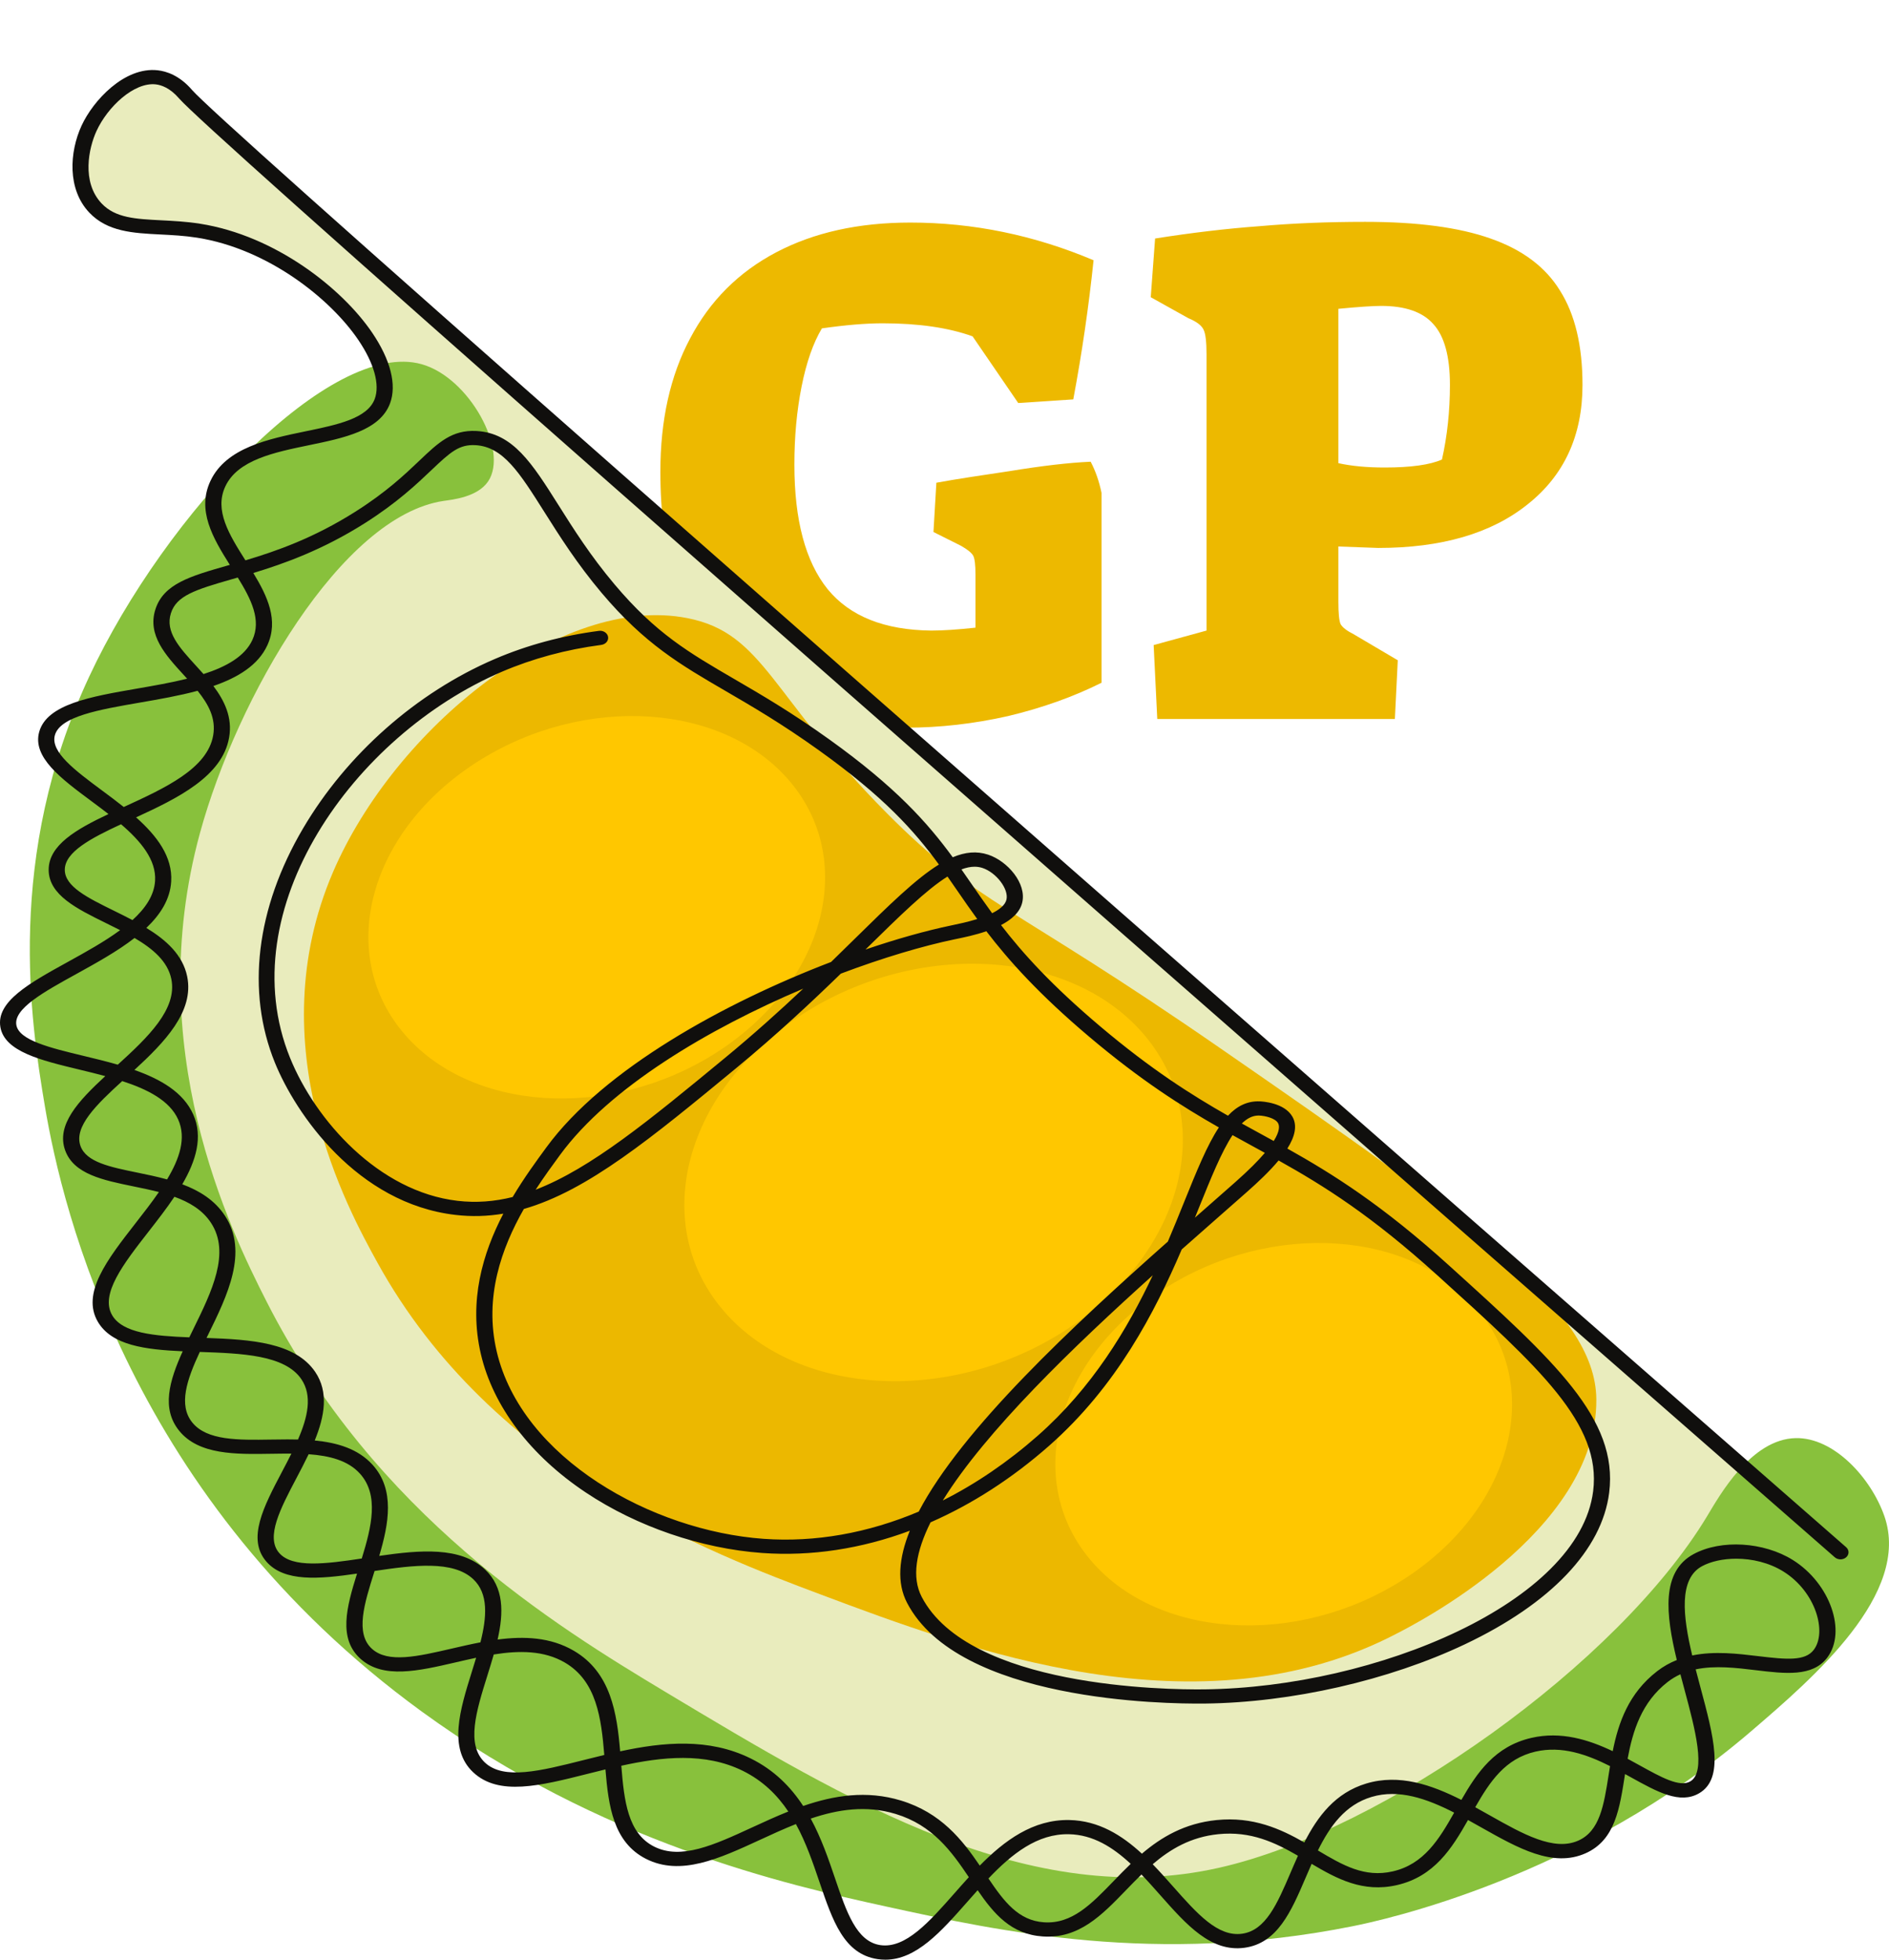 <svg width="297" height="308" viewBox="0 0 297 308" fill="none" xmlns="http://www.w3.org/2000/svg">
<path d="M142.437 114.367C129.605 114.367 119.962 110.988 113.507 104.23C107.053 97.472 103.826 87.449 103.826 74.161C103.826 66.037 105.383 59.051 108.496 53.204C111.609 47.282 116.127 42.764 122.05 39.651C127.972 36.537 134.996 34.981 143.121 34.981C152.992 34.981 162.597 36.955 171.936 40.903C171.177 48.193 170.114 55.482 168.747 62.772L160.091 63.341L152.916 52.863C149.119 51.496 144.411 50.812 138.792 50.812C136.135 50.812 132.946 51.078 129.225 51.61C127.858 53.888 126.795 56.925 126.036 60.721C125.277 64.518 124.897 68.618 124.897 73.022C124.897 81.754 126.643 88.284 130.136 92.612C133.629 96.865 139.058 99.029 146.424 99.105C148.246 99.105 150.562 98.953 153.371 98.649L153.371 90.335C153.371 88.816 153.257 87.829 153.03 87.373C152.802 86.918 152.156 86.386 151.093 85.779L146.765 83.615L147.221 75.87L149.84 75.414C150.676 75.262 153.637 74.807 158.724 74.047C163.812 73.212 168.064 72.719 171.481 72.567C172.24 74.009 172.81 75.642 173.189 77.464L173.189 107.305C168.785 109.507 163.888 111.254 158.497 112.544C153.105 113.759 147.752 114.367 142.437 114.367ZM181.384 101.383L189.698 99.105L189.698 55.71C189.698 53.736 189.546 52.445 189.242 51.837C188.939 51.154 188.141 50.547 186.851 50.015L180.928 46.712L181.611 37.486C187.382 36.575 192.849 35.93 198.012 35.55C203.176 35.095 208.719 34.867 214.641 34.867C222.842 34.867 229.41 35.74 234.346 37.486C239.357 39.233 243.002 41.966 245.28 45.687C247.633 49.408 248.81 54.343 248.81 60.494C248.81 68.466 245.925 74.731 240.154 79.287C234.459 83.842 226.639 86.12 216.692 86.12L210.427 85.893L210.427 94.549C210.427 96.371 210.541 97.548 210.769 98.079C211.073 98.611 211.756 99.143 212.819 99.674L219.767 103.774L219.311 113L181.953 113L181.384 101.383ZM217.717 73.478C221.817 73.478 224.816 73.06 226.714 72.225C227.55 68.504 227.967 64.594 227.967 60.494C227.967 56.014 227.094 52.825 225.348 50.926C223.677 49.028 220.944 48.079 217.147 48.079C215.856 48.079 213.616 48.231 210.427 48.535L210.427 72.794C212.477 73.25 214.907 73.478 217.717 73.478Z" fill="#EDB900"/>
<path d="M16.038 17.378C19.246 10.962 25.295 11.933 27.918 13.22L44.402 28.218L99.94 77.52L160.528 130.979L221.116 183.994L286.604 241.611C285.861 244.68 275.199 257.441 238.49 283.934C192.604 317.049 130.531 292.843 79.744 265.074C28.958 237.305 12.623 155.036 22.721 118.505C32.819 81.975 59.846 64.452 60.142 58.957C60.437 53.507 56.64 50.541 47.302 43.245L47.075 43.068C37.571 35.643 27.918 35.791 19.454 35.197C10.989 34.603 12.029 25.396 16.038 17.378Z" fill="#E9ECBD"/>
<path d="M108.116 97.158C88.189 93.21 62.033 114.556 52.363 137.052C40.594 164.426 54.715 190.049 59.333 198.427C77.411 231.232 112.015 244.215 129.024 250.597C152.004 259.218 188.632 272.96 219.624 256.734C221.869 255.558 251.156 240.922 250.984 219.909C250.87 205.827 231.16 191.916 191.746 164.671C158.873 141.945 153.804 142.259 139.477 127.846C121.15 109.407 120.146 99.542 108.116 97.158Z" fill="#ECB800"/>
<path d="M66.294 57.241C52.105 53.254 26.056 80.557 14.025 106.341C0.821 134.639 4.802 160.464 7.055 173.855C9.831 190.348 20.626 235.743 66.294 268.987C94.57 289.57 123.391 296.162 139.469 299.675C157.093 303.525 181.794 308.923 212.647 302.744C217.176 301.837 248.383 295.225 275.369 272.056C285.144 263.664 300.509 250.473 296.277 238.299C294.193 232.307 288.355 225.904 282.338 226.025C275.307 226.166 270.349 235.066 268.4 238.299C254.437 261.462 217.747 287.647 191.739 293.537C161.912 300.293 133.464 283.223 104.625 265.919C87.264 255.501 58.914 238.017 41.902 204.543C36.16 193.244 22.189 164.694 31.448 130.891C37.258 109.678 53.677 81.072 69.778 78.723C71.146 78.523 75.07 78.139 76.748 75.655C80.017 70.809 73.806 59.353 66.294 57.241" fill="#88C13C"/>
<path d="M171.259 244.95C181.65 257.562 203.762 259.039 220.646 248.249C237.53 237.459 242.794 218.489 232.402 205.877C222.011 193.264 199.899 191.787 183.014 202.576C166.131 213.368 160.867 232.338 171.259 244.95" fill="#FFC700"/>
<path d="M113.416 205.597C124.758 219.364 148.893 220.975 167.323 209.199C185.752 197.422 191.497 176.715 180.154 162.947C168.812 149.181 144.677 147.569 126.247 159.347C107.818 171.123 102.073 191.831 113.416 205.597" fill="#FFC700"/>
<path d="M63.253 162.129C73.644 174.741 95.757 176.22 112.641 165.429C129.526 154.638 134.788 135.668 124.396 123.056C114.005 110.444 91.893 108.967 75.008 119.758C58.124 130.547 52.861 149.517 63.253 162.129" fill="#FFC700"/>
<path d="M26.87 96.386C25.942 99.3 28.197 101.767 30.809 104.625C31.202 105.056 31.603 105.494 31.998 105.941C35.58 104.791 38.493 103.164 39.682 100.576C41.124 97.444 39.496 94.189 37.386 90.771C37.093 90.854 36.807 90.935 36.524 91.016C30.623 92.701 27.745 93.634 26.87 96.386V96.386ZM22.036 110.415C15.569 111.534 9.458 112.59 8.629 115.549C7.892 118.184 11.826 121.105 15.989 124.196C17.137 125.048 18.316 125.922 19.456 126.832C19.467 126.83 19.474 126.825 19.485 126.821C25.944 123.862 32.621 120.804 33.521 115.562C33.975 112.909 32.784 110.707 31.067 108.57C28.164 109.354 25.026 109.898 22.036 110.415V110.415ZM10.188 136.711C10.193 139.339 13.772 141.101 17.921 143.141C18.877 143.613 19.86 144.096 20.829 144.608C22.857 142.764 24.24 140.732 24.383 138.436C24.59 135.143 22.138 132.21 19.033 129.546C14.29 131.745 10.18 133.911 10.188 136.711V136.711ZM12.02 153.069C6.93 155.876 2.124 158.528 2.57 161.098C2.986 163.506 7.9 164.689 13.099 165.942C14.882 166.371 16.724 166.815 18.52 167.333C23.227 163.045 27.904 158.61 26.937 153.874C26.368 151.086 24.026 149.108 21.153 147.421C18.446 149.524 15.137 151.348 12.02 153.069ZM12.66 180.124C13.579 182.65 17.275 183.409 21.556 184.287C23.097 184.603 24.699 184.932 26.268 185.365C28.253 182.062 29.307 178.851 28.018 175.961C26.689 172.984 23.217 171.207 19.217 169.911C15.165 173.607 11.561 177.093 12.66 180.124V180.124ZM23.388 193.533C19.423 198.617 15.683 203.419 17.648 206.734C19.308 209.535 24.25 209.97 29.761 210.186C29.97 209.752 30.184 209.315 30.401 208.877C33.289 202.992 36.276 196.907 33.169 192.184C31.848 190.17 29.789 188.949 27.424 188.095C26.176 189.954 24.755 191.779 23.388 193.533V193.533ZM30.23 223.568C32.534 226.416 37.437 226.337 42.626 226.255C43.476 226.242 44.343 226.228 45.218 226.228C45.762 226.228 46.308 226.233 46.854 226.247C48.392 222.707 49.147 219.353 47.374 216.754C44.777 212.944 37.991 212.708 31.427 212.48C31.422 212.48 31.419 212.48 31.414 212.48C29.373 216.848 28.018 220.834 30.23 223.568V223.568ZM43.892 244.073C45.981 246.478 51.224 245.794 56.88 244.945C58.423 239.949 59.627 234.962 56.594 231.608C54.706 229.52 51.783 228.791 48.525 228.557C47.917 229.825 47.257 231.08 46.616 232.298C44.101 237.073 41.726 241.584 43.892 244.073V244.073ZM58.492 259.15C61.013 261.42 65.641 260.35 71.003 259.109C72.478 258.769 73.998 258.417 75.537 258.123C76.544 254.14 76.828 250.469 74.404 248.194C71.23 245.214 65.039 245.987 58.895 246.906C58.883 246.949 58.867 246.992 58.855 247.033C57.28 252.016 55.796 256.722 58.492 259.15V259.15ZM76.251 277.024C79.208 279.788 84.989 278.332 91.681 276.647C92.772 276.372 93.882 276.092 95.01 275.823C94.535 270.02 93.793 264.216 88.821 261.307C85.532 259.382 81.649 259.392 77.631 260.029C77.32 261.126 76.973 262.231 76.631 263.329C74.884 268.92 73.233 274.202 76.251 277.024V277.024ZM102.829 290.215C107.064 292.364 112.259 289.974 118.269 287.206C120.098 286.364 121.991 285.493 123.943 284.712C122.213 282.13 119.945 279.875 116.787 278.316C110.845 275.386 104.102 276.112 97.686 277.516C98.127 283.023 98.699 288.12 102.829 290.215V290.215ZM131.285 295.2C133.099 300.538 134.666 305.148 138.402 305.708C142.367 306.297 146.112 302.048 150.081 297.545C150.812 296.715 151.559 295.869 152.325 295.03C149.581 290.954 146.623 286.857 140.818 285.094C136.202 283.693 131.771 284.37 127.466 285.824C129.152 288.925 130.275 292.226 131.285 295.2V295.2ZM164.14 302.123C168.54 302.421 171.579 299.274 175.101 295.631C175.959 294.744 176.842 293.831 177.776 292.937C174.959 290.322 171.855 288.358 168.069 288.28C163.105 288.173 159.104 291.362 155.411 295.236C157.855 298.854 160.117 301.853 164.14 302.123V302.123ZM184.468 296.535C188.225 300.778 191.477 304.441 195.279 303.92C199.013 303.407 200.819 299.198 202.909 294.324C203.285 293.45 203.667 292.556 204.071 291.664C200.491 289.59 196.659 287.756 191.562 288.273C187.222 288.712 184.012 290.617 181.234 292.996C182.362 294.158 183.432 295.366 184.468 296.535V296.535ZM218.981 294.12C223.859 293.001 226.242 289.114 228.633 284.886C224.317 282.684 219.941 281.14 215.651 282.418C211.506 283.653 209.109 286.997 207.209 290.83C211.129 293.162 214.544 295.138 218.981 294.12V294.12ZM234.29 285.348C239.435 288.248 244.296 290.985 248.134 289.292C251.529 287.795 252.168 283.729 252.909 279.023C252.984 278.545 253.06 278.061 253.14 277.574C249.51 275.75 245.567 274.343 241.418 275.297C236.665 276.39 234.251 280.006 231.944 284.038C232.739 284.473 233.521 284.914 234.29 285.348V285.348ZM257.816 277.468C261.183 279.333 264.091 280.942 265.748 279.982C268.318 278.493 266.493 271.689 264.881 265.687C264.654 264.841 264.425 263.991 264.204 263.144C263.511 263.458 262.844 263.852 262.213 264.341C258.088 267.538 256.714 272.048 255.904 276.421C256.561 276.774 257.198 277.126 257.816 277.468V277.468ZM276.426 260.291C280.959 260.838 283.805 261.083 285.165 259.308C287.295 256.521 285.487 250.169 280.413 247.002C278.147 245.587 275.456 244.978 272.985 244.978C270.91 244.978 268.991 245.408 267.613 246.15C263.915 248.143 264.591 254.006 266.06 260.186C269.558 259.464 273.243 259.907 276.426 260.291V260.291ZM136.251 149.063C136.193 149.122 136.135 149.178 136.076 149.234C141.021 147.551 145.632 146.266 149.557 145.448L149.84 145.388C150.646 145.221 152.138 144.914 153.645 144.44C152.547 142.934 151.556 141.499 150.595 140.103C150.049 139.315 149.512 138.535 148.971 137.764C145.625 139.856 141.48 143.927 136.251 149.063V149.063ZM132.204 153.022C127.599 157.488 122.17 162.581 115.736 167.885C102.39 178.888 92.395 187.13 82.364 190.01C78.853 196.17 76.098 203.857 78.09 212.383C82.032 229.226 102.516 240.594 120.042 241.853C128.157 242.437 136.451 240.953 144.447 237.576C151.242 224.587 168.728 208.332 183.619 195.133C184.532 192.99 185.364 190.933 186.143 189.004C188.136 184.071 189.784 179.99 191.637 177.197C185.751 173.847 179.355 169.785 171.277 162.965C163.345 156.268 158.606 150.964 155.08 146.361C153.326 146.963 151.561 147.327 150.418 147.563L150.141 147.619C145.067 148.677 138.821 150.528 132.204 153.022V153.022ZM88.053 181.516C86.895 183.096 85.55 184.929 84.216 186.983C92.933 183.624 102.097 176.072 114.003 166.255C118.583 162.479 122.657 158.804 126.285 155.387C111.401 161.683 95.839 170.898 88.053 181.516V181.516ZM181.249 200.429C168.838 211.597 154.996 224.898 148.23 235.828C153.406 233.222 158.423 229.816 163.148 225.659C171.742 218.094 177.244 208.909 181.249 200.429ZM144.918 250.983C152.339 265.206 183.251 265.586 189.374 265.512C216.414 265.206 248.294 251.819 250.485 234.361C251.81 223.791 242.094 215.001 225.996 200.44C215.599 191.035 208.216 186.41 201.027 182.388C199.608 184.094 197.784 185.808 196.026 187.359L195.865 187.502C194.533 188.678 193.127 189.914 191.664 191.199C189.812 192.828 187.842 194.559 185.8 196.368C181.555 206.267 175.561 217.888 164.939 227.237C159.095 232.38 152.806 236.419 146.305 239.263C144.021 243.864 143.31 247.902 144.918 250.983V250.983ZM200.933 176.504C200.498 175.748 198.932 175.361 197.959 175.328C197.926 175.327 197.894 175.327 197.861 175.327C196.934 175.327 196.074 175.772 195.248 176.577C196.276 177.147 197.292 177.702 198.305 178.255C198.956 178.611 199.608 178.968 200.264 179.328C201.24 177.769 201.183 176.937 200.933 176.504ZM188.531 189.752C188.316 190.285 188.096 190.827 187.873 191.379C188.549 190.783 189.216 190.197 189.874 189.619C191.335 188.335 192.739 187.101 194.069 185.926L194.232 185.782C196.339 183.923 197.829 182.414 198.868 181.192C198.236 180.845 197.603 180.499 196.968 180.152C195.915 179.576 194.857 178.998 193.786 178.404C192.055 181.03 190.405 185.113 188.531 189.752V189.752ZM158.24 141.395C158.631 139.748 156.658 137.142 154.472 136.416C154.075 136.286 153.663 136.221 153.232 136.221C152.583 136.221 151.895 136.367 151.163 136.643C151.7 137.409 152.23 138.176 152.761 138.946C153.796 140.447 154.841 141.959 155.989 143.527C157.142 142.957 158.038 142.251 158.24 141.395V141.395ZM288.477 244.756C117.652 95.429 32.508 20.439 28.194 15.514L28.146 15.458C26.727 13.82 25.37 13.359 24.477 13.26C21.094 12.887 16.931 16.756 15.165 20.607C13.959 23.236 12.775 28.588 15.977 31.976C18.135 34.259 21.316 34.418 25.345 34.623C27.194 34.717 29.289 34.822 31.45 35.162C43.338 37.036 53.818 45.36 58.523 52.3C61.411 56.558 62.406 60.498 61.324 63.397C59.732 67.67 54.081 68.836 48.619 69.962C43.103 71.101 37.399 72.278 35.437 76.426C33.651 80.198 36.026 84.024 38.588 88.068C43.501 86.604 49.305 84.57 55.834 80.445C60.745 77.342 63.641 74.586 65.967 72.373C68.919 69.562 71.062 67.535 74.899 67.737C80.649 68.045 83.655 72.806 87.813 79.394C90.173 83.135 92.849 87.372 96.625 91.847C103.123 99.554 108.317 102.573 115.501 106.752C119.693 109.19 124.443 111.954 130.372 116.202C140.88 123.733 145.846 129.339 149.797 134.734C151.749 133.909 153.566 133.732 155.365 134.327C158.427 135.342 161.433 138.85 160.721 141.851C160.354 143.399 159.023 144.543 157.388 145.392C160.83 149.861 165.364 154.881 173.031 161.354C180.971 168.056 187.268 172.054 193.07 175.354C194.491 173.836 196.096 173.028 198.058 173.098C198.45 173.112 201.924 173.292 203.194 175.494C204.026 176.938 203.56 178.686 202.406 180.516C209.538 184.513 217.287 189.361 227.812 198.882C244.43 213.916 254.461 222.989 253.004 234.606C251.88 243.565 243.83 252.022 230.339 258.421C218.357 264.104 203.055 267.589 189.407 267.744C182.998 267.812 150.692 267.393 142.614 251.915C140.972 248.767 141.302 244.901 143.047 240.582C135.422 243.422 127.563 244.634 119.836 244.079C110.243 243.389 100.138 239.926 92.112 234.579C83.389 228.768 77.529 221.045 75.608 212.833C73.646 204.448 75.914 196.923 79.139 190.747C76.672 191.164 74.18 191.244 71.615 190.945C56.13 189.149 46.476 175.047 43.213 166.999C38.685 155.828 40.256 142.766 47.639 130.213C54.505 118.548 65.503 108.835 77.817 103.564C82.899 101.387 88.397 99.904 94.178 99.15C94.875 99.06 95.52 99.498 95.609 100.116C95.696 100.722 95.211 101.27 94.525 101.36C89.01 102.084 83.767 103.499 78.925 105.571C55.579 115.567 36.151 142.943 45.599 166.248C49.581 176.067 59.523 187.291 71.947 188.732C74.876 189.072 77.731 188.85 80.601 188.134C82.399 185.111 84.331 182.478 85.923 180.305C94.923 168.031 113.907 157.595 130.668 151.191C131.965 149.931 133.196 148.722 134.363 147.574C139.776 142.258 143.977 138.131 147.62 135.877C143.723 130.55 139.006 125.268 128.772 117.935C122.94 113.756 118.246 111.026 114.106 108.617C106.98 104.474 101.355 101.201 94.589 93.18C90.714 88.585 87.997 84.278 85.596 80.479C81.69 74.289 79.108 70.2 74.746 69.966C72.205 69.832 70.865 70.998 67.829 73.889C65.551 76.055 62.431 79.023 57.311 82.258C50.731 86.417 44.708 88.576 39.828 90.055C42.06 93.724 43.831 97.503 42.032 101.416C40.588 104.555 37.407 106.487 33.549 107.817C35.297 110.132 36.567 112.747 36.026 115.895C34.975 122.026 27.896 125.475 21.395 128.461C24.648 131.357 27.159 134.628 26.914 138.558C26.74 141.357 25.222 143.736 23.008 145.837C26.113 147.729 28.735 150.074 29.432 153.479C30.559 159.002 25.827 163.848 21.133 168.163C25.258 169.615 28.824 171.667 30.378 175.145C31.96 178.692 30.804 182.449 28.659 186.131C31.335 187.132 33.748 188.608 35.363 191.065C39.108 196.76 35.718 203.668 32.728 209.762C32.641 209.936 32.557 210.109 32.47 210.283C39.407 210.532 46.389 210.971 49.548 215.605C51.716 218.788 51.035 222.591 49.484 226.399C52.999 226.737 56.291 227.689 58.576 230.217C62.128 234.141 61.125 239.478 59.627 244.535C66.046 243.605 72.401 243.052 76.254 246.667C79.256 249.486 79.2 253.446 78.236 257.684C82.379 257.141 86.548 257.295 90.224 259.448C96.053 262.859 96.997 269.272 97.505 275.254C104.268 273.802 111.427 273.114 118.024 276.369C121.734 278.199 124.338 280.863 126.282 283.84C131.086 282.187 136.226 281.339 141.644 282.984C147.946 284.897 151.282 289.16 154.045 293.211C157.931 289.263 162.425 285.937 168.128 286.049C172.731 286.143 176.381 288.431 179.538 291.339C182.593 288.739 186.262 286.563 191.273 286.055C197.019 285.475 201.324 287.435 205.072 289.575C207.152 285.494 209.939 281.762 214.839 280.303C220.007 278.763 225.066 280.512 229.765 282.887C232.23 278.594 235.046 274.455 240.778 273.137C245.446 272.064 249.763 273.419 253.561 275.229C254.462 270.733 256.058 266.136 260.538 262.665C261.522 261.903 262.562 261.329 263.638 260.903C261.891 253.69 261.155 247.013 266.291 244.247C270.603 241.922 277.305 242.325 281.879 245.181C287.736 248.838 290.405 256.453 287.267 260.555C284.958 263.573 280.647 263.053 276.082 262.502C273.003 262.132 269.652 261.728 266.605 262.37C266.848 263.312 267.099 264.25 267.348 265.174C269.411 272.86 271.193 279.499 267.142 281.847C264.121 283.597 260.574 281.632 256.466 279.357C256.147 279.181 255.824 279.003 255.499 278.824C254.661 284.117 254.007 289.197 249.269 291.288C244.141 293.55 238.693 290.479 232.923 287.228C232.222 286.832 231.517 286.435 230.809 286.045C228.282 290.504 225.507 294.929 219.619 296.28C214.287 297.504 210.164 295.27 206.224 292.937C205.903 293.659 205.591 294.387 205.28 295.113C203.008 300.409 200.862 305.413 195.669 306.125C190.385 306.846 186.541 302.506 182.469 297.908C181.484 296.796 180.493 295.676 179.47 294.611C178.636 295.418 177.83 296.252 177.031 297.078C173.224 301.015 169.631 304.735 163.947 304.349C158.975 304.014 156.267 300.796 153.71 297.08C153.164 297.688 152.622 298.302 152.083 298.915C147.972 303.577 144.072 308.001 139.199 308C138.799 308 138.392 307.97 137.977 307.909C132.688 307.116 130.913 301.89 128.857 295.839C127.831 292.82 126.742 289.615 125.137 286.684C123.216 287.447 121.32 288.319 119.443 289.185C113.049 292.13 107.008 294.911 101.564 292.15C96.426 289.543 95.663 283.831 95.191 278.093C94.242 278.323 93.303 278.56 92.377 278.793C84.889 280.679 78.419 282.308 74.406 278.554C70.414 274.82 72.332 268.677 74.187 262.737C74.414 262.008 74.644 261.277 74.861 260.548C73.789 260.774 72.715 261.022 71.649 261.269C65.776 262.627 60.232 263.91 56.681 260.711C53.158 257.539 54.477 252.608 56.135 247.319C50.155 248.189 44.695 248.669 41.879 245.431C38.779 241.869 41.468 236.764 44.315 231.359C44.823 230.395 45.336 229.426 45.813 228.461C44.772 228.454 43.718 228.47 42.67 228.486C37.05 228.577 31.243 228.67 28.166 224.863C25.363 221.396 26.602 217.059 28.725 212.378C22.829 212.111 17.589 211.456 15.4 207.767C12.732 203.263 16.892 197.923 21.296 192.269C22.569 190.638 23.855 188.99 24.982 187.353C23.676 187.014 22.322 186.736 20.98 186.462C16.158 185.471 11.604 184.537 10.247 180.803C8.795 176.801 12.318 173.04 16.556 169.128C15.181 168.757 13.785 168.421 12.431 168.094C6.415 166.645 0.731 165.276 0.062 161.435C-0.634 157.415 4.606 154.524 10.673 151.178C13.469 149.634 16.431 148.001 18.885 146.188C18.158 145.817 17.418 145.453 16.683 145.091C12.043 142.808 7.662 140.652 7.652 136.713C7.644 132.844 11.951 130.35 17.058 127.942C16.163 127.245 15.25 126.567 14.357 125.904C9.573 122.352 5.052 118.997 6.167 115.016C7.384 110.673 14.265 109.485 21.549 108.224C24.153 107.773 26.88 107.301 29.421 106.669C29.227 106.454 29.031 106.24 28.835 106.025C26.038 102.967 23.148 99.803 24.429 95.784C25.712 91.755 29.919 90.556 35.743 88.893C35.873 88.857 36.004 88.819 36.136 88.781C33.473 84.559 30.906 80.194 33.098 75.565C35.56 70.366 42.19 68.998 48.042 67.789C53.043 66.758 57.768 65.783 58.918 62.7C59.752 60.458 58.816 57.086 56.347 53.444C51.928 46.924 42.111 39.112 31.003 37.359C28.99 37.042 27.064 36.946 25.199 36.851C20.926 36.636 16.89 36.431 14.03 33.403C10.558 29.729 10.918 23.91 12.813 19.771C14.635 15.799 19.569 10.465 24.794 11.045C26.166 11.198 28.212 11.852 30.161 14.103L30.2 14.15C34.447 18.999 119.517 93.915 290.262 243.171C290.759 243.605 290.764 244.315 290.271 244.752C289.778 245.19 288.974 245.19 288.477 244.756" fill="#100F0D"/>
</svg>
